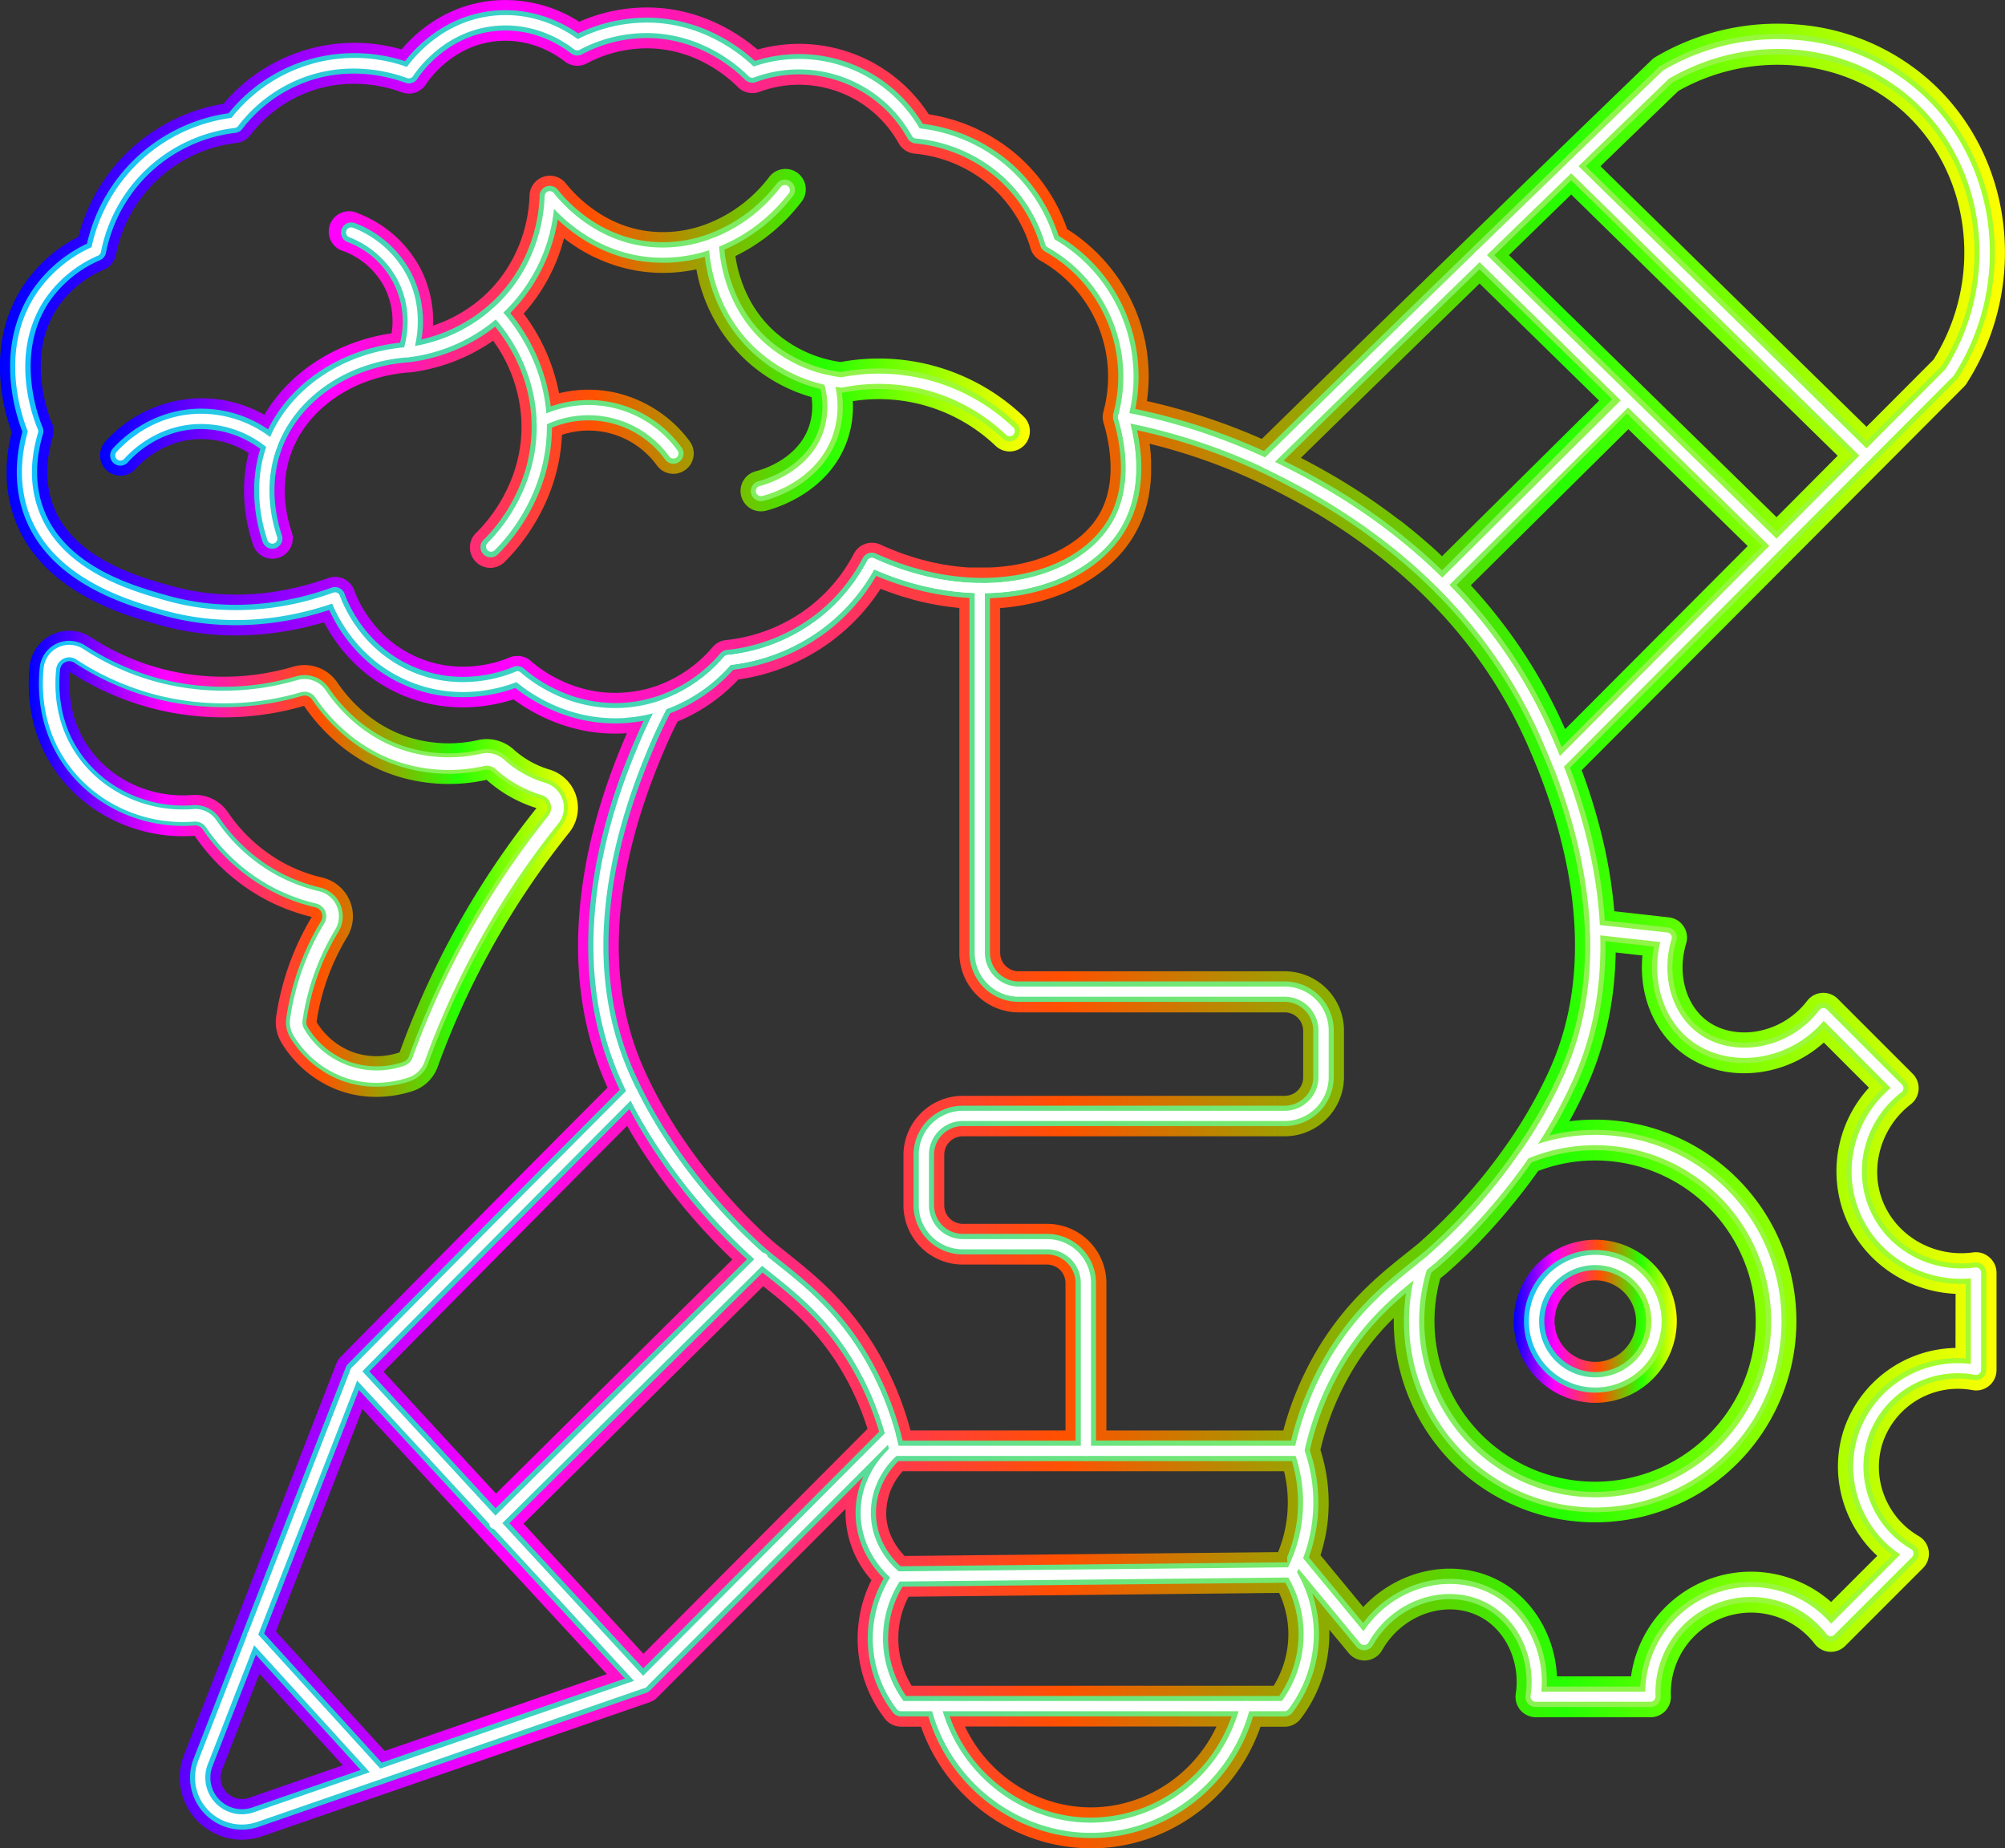 <svg xmlns="http://www.w3.org/2000/svg" xmlns:xlink="http://www.w3.org/1999/xlink" width="983.96" height="906.88" viewBox="0 0 983.96 906.88"><rect x="0" y="0" width="983.96" height="906.88" fill="#333333" stroke="none"/><defs><linearGradient id="a" x1="522.11" y1="970.4" x2="791.62" y2="970.4" gradientUnits="userSpaceOnUse"><stop offset="0" stop-color="blue"/><stop offset="0.25" stop-color="#f0f"/><stop offset="0.53" stop-color="#ff5100"/><stop offset="0.78" stop-color="#26ff00"/><stop offset="1" stop-color="#ff0"/></linearGradient><linearGradient id="b" x1="1250.84" y1="1194.88" x2="1330.93" y2="1194.88" xlink:href="#a"/><linearGradient id="c" x1="508" y1="1000" x2="1491.96" y2="1000" xlink:href="#a"/><linearGradient id="d" x1="557.06" y1="727.31" x2="1013.47" y2="727.31" xlink:href="#a"/><linearGradient id="e" x1="512.98" y1="1000" x2="1486.97" y2="1000" gradientUnits="userSpaceOnUse"><stop offset="0" stop-color="#13c0ff"/><stop offset="0.18" stop-color="#31cdd3"/><stop offset="0.58" stop-color="#70e678"/><stop offset="0.87" stop-color="#97f73f"/><stop offset="1" stop-color="#a6fd29"/></linearGradient><linearGradient id="f" x1="527.11" y1="970.4" x2="786.62" y2="970.4" xlink:href="#e"/><linearGradient id="g" x1="1255.84" y1="1194.88" x2="1325.93" y2="1194.88" xlink:href="#e"/><linearGradient id="h" x1="562.06" y1="727.31" x2="1008.47" y2="727.31" xlink:href="#e"/></defs><path d="M692.54,1084.8a53.15,53.15,0,0,1-19.27-3.57,55.48,55.48,0,0,1-27.13-23,19.47,19.47,0,0,1-2.61-12.82A132,132,0,0,1,661,996.5,96.16,96.16,0,0,1,638.39,988a98.31,98.31,0,0,1-34.86-31.32c-1.91.14-3.83.21-5.74.21-24.75,0-48.21-11.76-62.28-31.58-13.13-18.49-14.31-38.28-13-51.62h0a19.54,19.54,0,0,1,30.09-14.46,119,119,0,0,0,37.14,16.11,121,121,0,0,0,62.15-1.63,19.48,19.48,0,0,1,21.67,7.77c5.17,7.65,16.72,21.34,36,27.14a65.94,65.94,0,0,0,33.15,1.07,19.62,19.62,0,0,1,17.32,4.6,45.83,45.83,0,0,0,17.54,9.87,19.54,19.54,0,0,1,9.73,31A401.73,401.73,0,0,0,722.83,1070a19.45,19.45,0,0,1-12.2,11.91A58,58,0,0,1,692.54,1084.8Zm-29.18-36.71a35.33,35.33,0,0,0,17.12,14.49,34.93,34.93,0,0,0,23.62.38,421.38,421.38,0,0,1,67.19-119.87,65.71,65.71,0,0,1-24.49-13.87,85.76,85.76,0,0,1-43-1.5c-25-7.5-39.83-24.87-46.59-34.78a141.08,141.08,0,0,1-72.18,1.79,138.82,138.82,0,0,1-42.69-18.37c-.87,9.92.14,24.2,9.46,37.32,11.15,15.71,30.46,24.52,50.4,23a19.58,19.58,0,0,1,17.69,8.48,78.3,78.3,0,0,0,27.85,25.14,77,77,0,0,0,18.39,6.89,19.54,19.54,0,0,1,12.22,29.19,111.83,111.83,0,0,0-15,41.72ZM532.48,874.63h0Z" transform="translate(-508 -546.56)" fill="url(#a)"/><path d="M1290.89,1234.92a40,40,0,1,1,40-40A40.09,40.09,0,0,1,1290.89,1234.92Zm0-60.09a20,20,0,1,0,20,20.05A20.07,20.07,0,0,0,1290.89,1174.83Z" transform="translate(-508 -546.56)" fill="url(#b)"/><path d="M1484.24,1163.48a10,10,0,0,0-7.94-2.37c-19.62,2.7-38.49-8.46-44.87-26.56-5.73-16.25.12-35.2,14.24-46.08a10,10,0,0,0,1-15l-36.78-36.78a10,10,0,0,0-15,.94,39.5,39.5,0,0,1-26.37,15.26c-8.68,1.08-17.13-1-23.21-5.75-10.24-8-14.19-23.1-9.82-37.61a10,10,0,0,0-8.47-12.82l-26.8-3c-2.09-25.46-8.61-49.32-16-69.22L1387,821.42l43.8-43.94.37-.36.06-.06,40.57-40.7a9.72,9.72,0,0,0,1.34-1.67c31-48.4,22.92-112.5-18.72-149.1a110.36,110.36,0,0,0-64.28-27,117.88,117.88,0,0,0-69.64,15.9,9.9,9.9,0,0,0-1.9,1.44q-23.1,22.29-46.29,44.75l-.37.36q-22.26,21.54-44.51,43.18l-.6.59q-50,48.58-99.59,97.14a303.79,303.79,0,0,0-56.38-18.59h0a85.45,85.45,0,0,0-6.6-47A86.36,86.36,0,0,0,1031.71,659a85.37,85.37,0,0,0-22.42-34.46,86.35,86.35,0,0,0-45.51-21.88,75.8,75.8,0,0,0-84-31.79C870.48,563,853,551.39,829,550.31a82.13,82.13,0,0,0-36.74,6.94,67.25,67.25,0,0,0-43.08-10.32c-22.34,2.39-36.81,15.25-44.15,23.88a84.05,84.05,0,0,0-87.35,26.66,88.32,88.32,0,0,0-71.17,65.24A72,72,0,0,0,520,685.88c-19.62,28.78-10.29,61.77-6.24,72.81-3.69,14.55-3.33,28.82,1.08,41.5,12.75,36.65,53.81,48.14,71.37,53.06,31.47,8.8,60.12,4.81,80.79-1.32,5.67,10.72,17.18,26.7,38.27,35.68,22.83,9.74,43.88,5.63,54.76,2.14,8.87,6.57,26.44,16.79,49.82,16.79,1.89,0,3.84-.06,5.82-.21-4.56,10.59-14.85,34.72-20.37,65.45-7.08,39.46-3.73,75.29,9.95,106.47l.91,2c-43.07,43.21-87.09,87.62-130.94,132.08l-.15.16c-.14.15-.28.3-.41.46a1.25,1.25,0,0,0-.15.19,6.41,6.41,0,0,0-.39.52c-.15.21-.28.43-.41.65h0c-.12.22-.24.44-.36.68s-.21.47-.31.72l-.15.4-50.25,129.08-.24.62-24.1,61.91a30.55,30.55,0,0,0,28.29,41.6,30.94,30.94,0,0,0,10.1-1.72l60.06-20.77c.22-.06.44-.14.65-.22l129-44.61.36-.12c.26-.09.51-.19.76-.3a7.92,7.92,0,0,0,.72-.35c.23-.12.46-.26.68-.4h0c.21-.14.42-.28.62-.44a5.15,5.15,0,0,0,.52-.43l.49-.46a2.28,2.28,0,0,0,.22-.22L922.93,1287c0,.68,0,1.37,0,2.06a50.17,50.17,0,0,0,12.73,32.85,64.4,64.4,0,0,0,6.56,68,10,10,0,0,0,7.94,3.93h9.82c12.38,35.29,46.08,59.68,83.39,59.68.84,0,1.68,0,2.53,0,36.52-1.07,68.68-25.2,80.69-59.64h11.79a10,10,0,0,0,8-4,69,69,0,0,0,14-41.14c0-.84,0-1.67,0-2.48l9.51,11.49a10,10,0,0,0,16.4-1.44c9.93-17.5,31.35-24.93,47.74-16.57,12.86,6.56,20.19,22.18,17.83,38a10,10,0,0,0,9.89,11.48H1318a10,10,0,0,0,10-10.4,39.4,39.4,0,0,1,70.56-25.62,10,10,0,0,0,15,1l38.12-38.12a10,10,0,0,0-2-15.72c-16.68-9.68-24-30.3-16.93-48a39,39,0,0,1,43.26-23.66,10,10,0,0,0,11.79-9.84V1171A10,10,0,0,0,1484.24,1163.48Zm-208.15-259.1c-.12-.28-.25-.56-.38-.84-1.15-2.61-2.34-5.2-3.59-7.76-.44-.92-.89-1.84-1.35-2.75s-.93-1.85-1.41-2.77-1-1.92-1.49-2.87c-.59-1.11-1.18-2.22-1.79-3.32s-1.22-2.2-1.84-3.29-1.25-2.18-1.89-3.26-1.28-2.16-1.93-3.23q-3.68-6-7.7-11.86c-.53-.78-1.07-1.55-1.62-2.32q-1.62-2.33-3.32-4.6c-.75-1-1.5-2-2.27-3q-2.29-3-4.69-6c-.8-1-1.6-2-2.42-2.94s-1.63-2-2.46-2.91-1.66-1.93-2.51-2.88-1.7-1.91-2.56-2.85l-1.07-1.17h0c-.39-.44-.79-.87-1.19-1.3.41.43.81.86,1.2,1.3l77.32-76.59,58.56,57.34Zm55.54-313.17c35.42-20.14,80.33-16.34,109.61,9.4,34,29.92,40.68,82.37,15.65,122.41L1424,756,1293.44,628.12Q1312.55,609.63,1331.63,591.21ZM1279.07,642,1409.85,770.2l-30,30.15-61.2-59.92-9-8.82-61.14-59.86Q1263.77,656.89,1279.07,642Zm-45,43.65,58.71,57.49-77.11,76.38h0l-1-1c-2-1.85-4-3.69-6.1-5.5s-3.88-3.35-5.87-5q-2.64-2.19-5.25-4.24l-1.73-1.36L1194,801.2l-1.72-1.31-1.71-1.28-1.7-1.26-2.46-1.78-2.11-1.5-.65-.46-2.25-1.56c-1-.66-1.92-1.31-2.87-1.94l-1.32-.88q-5-3.3-9.74-6.19l-2.8-1.69c-1-.62-2.06-1.22-3.07-1.8l-1.92-1.11q-4.4-2.51-8.51-4.7l-1.61-.86-3.16-1.65Q1190,728.56,1234.11,685.69ZM814.78,886.34c-24.46,2-41.59-11.3-46.25-15.42a10,10,0,0,0-6.62-2.5,10.13,10.13,0,0,0-3.92.79c-5.26,2.24-24.06,8.87-44.85,0-21.16-9-29.32-27.55-31.31-33a10,10,0,0,0-12.78-6c-18.13,6.52-46.28,12.47-77.45,3.75-15.75-4.41-48.53-13.59-57.84-40.36-3.42-9.82-3.37-20.81.14-32.66a10,10,0,0,0-.42-6.83c-.57-1.31-13.77-32.28,3.07-57a53,53,0,0,1,22.6-18.34,10,10,0,0,0,5.78-7.21,68.46,68.46,0,0,1,59.21-54.87,10,10,0,0,0,6.74-3.83A64.57,64.57,0,0,1,660,591.46c20.15-7.35,38.33-2.17,45.21.4A10,10,0,0,0,717,588c2.08-3.15,13.48-19,34.25-21.18,16.88-1.81,29.31,6.29,33.87,9.86a10,10,0,0,0,10.85,1,62.75,62.75,0,0,1,32.08-7.35c21.83,1,36.71,13.58,42.1,19a10,10,0,0,0,10.52,2.31A56,56,0,0,1,949,616.84a10,10,0,0,0,7.8,5.11,66.72,66.72,0,0,1,38.87,17.25,65.68,65.68,0,0,1,18.1,29.32,10,10,0,0,0,4.66,5.86,65.33,65.33,0,0,1,31.09,74.09,8.82,8.82,0,0,0-.2.89c0,.3-.1.6-.13.9a10.19,10.19,0,0,0,.38,3.79c3,10.13,6.84,29.41-2.07,44.8-.28.49-.57,1-.88,1.44s-.5.76-.76,1.14a1.37,1.37,0,0,1-.15.21c-.07.1-.14.21-.23.32-.26.38-.54.76-.83,1.13-.71.91-1.46,1.8-2.26,2.67q-.6.66-1.23,1.29c-.42.43-.85.84-1.29,1.25-.88.82-1.81,1.62-2.78,2.39-.39.32-.79.62-1.19.92l-.07,0c-.21.17-.43.33-.65.48s-.37.28-.56.4a.24.24,0,0,1-.09.06l-.87.6c-.4.28-.8.54-1.21.8s-1.09.69-1.66,1-1.13.66-1.72,1c-.43.24-.87.47-1.32.7l-1.36.68c-.41.21-.82.4-1.24.59a.72.72,0,0,1-.2.09l-1.36.61q-2.69,1.16-5.56,2.12l-1,.32q-2.55.82-5.25,1.48c-.54.14-1.08.27-1.63.38a1.14,1.14,0,0,1-.25.06c-.62.14-1.24.27-1.87.39l-.56.11c-.48.1-1,.19-1.46.26-1,.19-2,.34-3.06.47-.45.08-.89.14-1.35.18a4.1,4.1,0,0,1-.49.06c-.65.09-1.3.15-2,.21s-1.54.14-2.31.19c-1.13.09-2.28.15-3.44.18-.58,0-1.16,0-1.74,0h-.88c-.29,0-.58,0-.88,0h-2l-.55,0-.75,0-1,0-1,0-.47,0-.76,0-.7-.05h-.07l-1.8-.14c-.85-.08-1.7-.16-2.55-.26l-1.26-.14-1.92-.25c-1-.14-2-.3-3.07-.47-.79-.13-1.58-.27-2.38-.43l-2.28-.45h0l-2.32-.51c-.79-.18-1.57-.37-2.36-.57-1.41-.35-2.83-.73-4.25-1.15-.89-.25-1.79-.52-2.68-.81l-2.59-.84-.07,0c-.8-.27-1.61-.56-2.42-.85-1-.36-2-.74-3-1.14l-2.34-.93-1.58-.66c-1.21-.51-2.42-1-3.63-1.6a10,10,0,0,0-13,4.44,79.48,79.48,0,0,1-21.22,25.62,81,81,0,0,1-41.58,16.8,10,10,0,0,0-6.63,3.56,64.67,64.67,0,0,1-27.57,19A61,61,0,0,1,814.78,886.34Zm1,212.71c.71,1.25,1.42,2.48,2.14,3.7.31.53.62,1.06.94,1.58,1,1.64,2,3.26,3,4.85.44.7.88,1.4,1.33,2.09s.89,1.38,1.34,2.06.89,1.35,1.34,2c.9,1.34,1.8,2.67,2.71,4,.45.65.9,1.3,1.36,1.94l1.36,1.91c5.82,8.07,11.67,15.3,17.13,21.57l1.27,1.45c6,6.79,11.47,12.38,15.83,16.61q.72.71,1.41,1.35l.47.45-116,114.88-55.19-59.85C736.23,1179.06,776.37,1138.57,815.74,1099.05ZM630.17,1428.76A10.49,10.49,0,0,1,617,1415l18.35-47.15,40.89,44.95Zm66.61-23-53.37-58.65L685.88,1238l55.55,60.25h0c1.52,1.64,3,3.29,4.54,4.93h0q29.93,32.44,59.84,64.88Zm127-47.69q-29.43-31.92-58.87-63.85l117.63-116.52,1.13.9c.59.47,1.18.94,1.77,1.43A196.6,196.6,0,0,1,901,1193.64l1.21,1.21,1.46,1.5c.73.76,1.45,1.53,2.16,2.32s1.6,1.79,2.4,2.72l.89,1c.59.71,1.19,1.43,1.77,2.16q1.32,1.64,2.63,3.39l.87,1.18c.29.39.58.8.87,1.2,1.57,2.21,3.12,4.53,4.64,7,.55.9,1.1,1.81,1.63,2.73s1,1.75,1.51,2.64c.67,1.21,1.32,2.44,1.95,3.67q.6,1.15,1.17,2.34t1,2.13a135.22,135.22,0,0,1,5.92,14.86c.16.46.32.92.46,1.39.07.2.13.41.2.62Zm47.28-190,1.14,1C871.88,1168.8,871.5,1168.45,871.1,1168.08ZM937,1206.86c-13.84-22.41-29.69-35.08-42.44-45.26-1.24-1-2.44-1.94-3.6-2.88l-2.49-2-.75-.64-.56-.5c-.32-.27-.7-.61-1.14-1h0c-3-2.67-8.48-7.79-15.2-14.94-.36-.38-.73-.77-1.09-1.17-4.44-4.77-9.35-10.38-14.39-16.71-.79-1-1.58-2-2.38-3-4.84-6.26-9.75-13.16-14.43-20.61-.29-.45-.57-.9-.85-1.36-.54-.86-1.07-1.73-1.6-2.61s-.91-1.51-1.35-2.28-1-1.78-1.55-2.69c-.61-1.07-1.22-2.15-1.81-3.25-.41-.74-.81-1.49-1.21-2.25-.51-1-1-1.91-1.5-2.87s-.93-1.85-1.39-2.78c0,0-.05-.11-.08-.16-1.28-2.59-2.45-5.13-3.53-7.59-19-43.25-15.41-95.87,10.63-156.37,1.95-4.53,4-9,6.25-13.35,1.22-.5,2.41-1,3.56-1.56l.51-.24c1.43-.68,2.82-1.38,4.15-2.12l.68-.37c1.7-.94,3.31-1.92,4.84-2.91l1.13-.74c.44-.29.87-.58,1.28-.88l1.24-.88c1.29-.92,2.5-1.85,3.63-2.76.57-.46,1.12-.91,1.65-1.36,1.67-1.41,3.15-2.78,4.46-4.05l.54-.53.52-.52c.37-.37.72-.74,1.06-1.09l.56-.59a100.55,100.55,0,0,0,47.92-20.49,99.06,99.06,0,0,0,21.86-24c.81.32,1.63.63,2.44.93s1.37.51,2.06.75l2,.7c1.07.37,2.15.72,3.22,1.06s2,.62,3,.91,2.26.65,3.39,1l3.18.81c1,.26,2.11.5,3.16.72l2.35.49,1.18.23,2,.37,2.26.37,2.7.39,1.91.25,3,.33.83.08v169.35a29.12,29.12,0,0,0,29.09,29.09h130.56a9.09,9.09,0,0,1,9.08,9.08v22.8a9.09,9.09,0,0,1-9.08,9.09h-158a29.12,29.12,0,0,0-29.09,29.08V1138a29.12,29.12,0,0,0,29.09,29.09h41.36a9.09,9.09,0,0,1,9.08,9.08v72.32H954.85l-.15-.53A156.71,156.71,0,0,0,937,1206.86Zm5.94,82.09A30.5,30.5,0,0,1,951,1268.5h187.16a65.48,65.48,0,0,1,1.48,22.08,64.35,64.35,0,0,1-4.22,17.09v0l0,.07a4.7,4.7,0,0,0-.17.45h0l-183.29,1.88C948.55,1306.63,942.93,1299.32,942.89,1289Zm102.38,144.46c-27.22.83-52.26-15.3-63.75-39.65H1105C1094.13,1416.9,1071.11,1432.65,1045.27,1433.41Zm87.8-59.65H955.4a44.35,44.35,0,0,1-1.52-43.69l181.85-1.86a47.93,47.93,0,0,1,4.54,20.4A48.48,48.48,0,0,1,1133.07,1373.76Zm4.72-125.26h-86.87v-72.32a29.12,29.12,0,0,0-29.08-29.08H980.48a9.1,9.1,0,0,1-9.09-9.09v-24.79a9.09,9.09,0,0,1,9.09-9.08h158a29.11,29.11,0,0,0,29.08-29.09v-22.8a29.11,29.11,0,0,0-29.08-29.08H1007.92a9.1,9.1,0,0,1-9.09-9.09V844.89l.6,0c.67-.05,1.34-.11,2-.18s1.3-.13,1.94-.21c.48-.05,1-.11,1.43-.18,1-.12,1.9-.26,2.83-.41l1.4-.23c.83-.14,1.65-.29,2.47-.45s1.63-.33,2.43-.51c1.61-.35,3.2-.75,4.76-1.17.84-.22,1.66-.46,2.48-.71l.62-.19.61-.19,1.22-.39,1.18-.4c.53-.17,1-.36,1.56-.55l1-.38,1-.39q2.64-1,5.14-2.2c.59-.27,1.18-.55,1.76-.84s1.41-.7,2.1-1.07c.41-.21.81-.43,1.21-.65l1.24-.7.49-.28,1-.61.18-.11c.46-.27.91-.55,1.35-.83,1-.63,2-1.27,2.92-1.94q1.05-.74,2.07-1.5c1.35-1,2.66-2.06,3.91-3.15.63-.55,1.24-1.1,1.84-1.66s1.19-1.13,1.76-1.71.92-.94,1.37-1.42.75-.81,1.12-1.22c.07-.08.15-.16.22-.25.42-.48.84-1,1.24-1.46.2-.25.41-.5.61-.76s.41-.5.6-.76.36-.46.53-.7a53.42,53.42,0,0,0,3.72-5.61c.38-.66.75-1.33,1.1-2,.18-.33.35-.66.52-1,.51-1,1-2,1.42-3,.15-.34.29-.68.43-1,.43-1,.82-2,1.17-3.07.12-.34.23-.69.35-1s.31-.94.45-1.4.25-.86.37-1.29.25-.89.36-1.34.24-1,.34-1.42.19-.79.27-1.19.19-.92.28-1.38a2.56,2.56,0,0,0,0-.27c.06-.32.12-.64.17-1a67.85,67.85,0,0,0,.89-8q0-.63.06-1.26c0-.67,0-1.34,0-2,0-.5,0-1,0-1.52,0-.18,0-.36,0-.54s0-.45,0-.67v-.21c0-.38,0-.75,0-1.12s0-.9-.06-1.35,0-.73-.07-1.09,0-.43,0-.65,0-.43-.05-.64c0-.56-.09-1.11-.15-1.66s-.11-1.09-.18-1.64-.15-1.26-.24-1.89A283.24,283.24,0,0,1,1125.1,783q2.1,1,4.19,2c62,30.48,105.43,73.83,129.1,128.84l.2.46c1.21,2.82,2.87,6.67,4.72,11.39,8.33,21.23,16.11,48.09,17.43,76.51a0,0,0,0,0,0,0c0,.6.06,1.21.07,1.81a.28.28,0,0,0,0,.09c.78,21.76-2.27,44.39-11.79,66.08a223.49,223.49,0,0,1-20.9,37,271.8,271.8,0,0,1-43.92,49.45c-1.2,1-2.43,2-3.69,3l-.68.54,0,0-1.65,1.32c-12.75,10.18-28.62,22.86-42.46,45.27A156.74,156.74,0,0,0,1137.79,1248.5ZM1290.88,1116a78.82,78.82,0,1,1-76.07,57.89l2.15-1.76.16-.13.28-.24.4-.34.36-.3.46-.4.68-.6c1.67-1.48,4.16-3.73,7.24-6.7l1-.92,2.06-2,.72-.72.18-.19,1-1,2-2,1-1.06a.28.28,0,0,1,.09-.1l2.61-2.76c4-4.33,8.47-9.32,13-14.92.62-.75,1.23-1.51,1.85-2.28s1.24-1.55,1.86-2.34,1.25-1.59,1.87-2.4,1.26-1.63,1.88-2.46,1.26-1.68,1.89-2.53l1.88-2.58c.35-.49.71-1,1.06-1.48l.38-.53A78.44,78.44,0,0,1,1290.88,1116Zm176.79,92a59,59,0,0,0-53.64,36.89c-9.07,22.83-2.47,48.87,15.24,65.13l-22.64,22.64a59.42,59.42,0,0,0-98.19,36.49h-36.36c-.92-20-11.95-38.53-29.12-47.29-21.78-11.11-48.91-5-65.94,13.26l-21-25.42a83.57,83.57,0,0,0,3.59-17A85.66,85.66,0,0,0,1156,1258a137.73,137.73,0,0,1,16.69-40.63,126.45,126.45,0,0,1,19.3-24.11c0,.54,0,1.08,0,1.62a98.8,98.8,0,1,0,86.17-98.1q5.13-9.26,9.19-18.5c9.33-21.26,13.21-43.12,13.56-64.33l13.13,1.46c-1.82,18.61,5.15,36.74,19,47.52,10.38,8.1,23.87,11.59,38,9.83a58.88,58.88,0,0,0,32-14.61l22.16,22.15a60.65,60.65,0,0,0-12.59,60.92c8.27,23.45,30.43,39.13,55.1,40.24Z" transform="translate(-508 -546.56)" fill="url(#c)"/><path d="M1010.71,765a10,10,0,0,1-14.13.33,83,83,0,0,0-70.06-21.92,50.14,50.14,0,0,1-2.47,18.5c-9,27.09-37.13,34.53-40.3,35.29a10,10,0,1,1-4.66-19.45c.83-.2,20.29-5,26-22.14a30.66,30.66,0,0,0,1.16-14.19,80,80,0,0,1-31.77-17.69,80.87,80.87,0,0,1-24.73-45,79.58,79.58,0,0,1-16.5,1.74,76.89,76.89,0,0,1-12.27-1,79.48,79.48,0,0,1-36.18-16A89,89,0,0,1,765,700.44a94.66,94.66,0,0,1,17.36,39.08,60.94,60.94,0,0,1,28.58-.07,62.79,62.79,0,0,1,35.6,23.73,10,10,0,0,1-16.18,11.76,41.42,41.42,0,0,0-46.57-15c-1.48,33.45-21.37,55.7-27.79,62a10,10,0,1,1-14-14.24c5.38-5.3,22.8-24.81,21.89-53.95a1.62,1.62,0,0,1,0-.22A72.63,72.63,0,0,0,750,713.74a90.71,90.71,0,0,1-40.13,15.49c-.2,0-.4.06-.6.07l-.34,0h-.07c-27,2-49.63,17.34-57.81,39.13,0,0,0,.07,0,.11-6,16-2.5,31.33.1,39a10,10,0,0,1-6.28,12.67,9.88,9.88,0,0,1-3.19.53,10,10,0,0,1-9.48-6.81c-3.06-9.06-7-26.14-2.18-45.09a43.46,43.46,0,0,0-25.55-6.77c-16.63.94-27.06,11.35-29.85,14.52a10,10,0,0,1-15-13.23,63.73,63.73,0,0,1,43.71-21.26,62.61,62.61,0,0,1,34.4,8c12.45-21.14,35.49-36,62.45-40a37.25,37.25,0,0,0-3.72-23,37.71,37.71,0,0,0-19.57-17.2A10,10,0,1,1,684,651.36a58,58,0,0,1,30.13,26.54,56.13,56.13,0,0,1,6.4,28.42,69.76,69.76,0,0,0,24.16-13.82l.37-.33c1.25-1.12,2.49-2.31,3.7-3.58,16.58-17.36,18.89-38,19.11-46.05a10,10,0,0,1,17.81-6c4.68,5.87,17.8,19.88,38.5,23.2a59.75,59.75,0,0,0,30.23-3.12l.88-.33a70,70,0,0,0,30-22.63A10,10,0,1,1,901,646a90.57,90.57,0,0,1-32.1,26.21c1.39,9.33,5.71,24.68,19,36.83a61.35,61.35,0,0,0,32.7,15.16,102.94,102.94,0,0,1,89.74,26.74A10,10,0,0,1,1010.71,765Z" transform="translate(-508 -546.56)" fill="url(#d)"/><path d="M1481,1167.25a5,5,0,0,0-4-1.19c-22,3-43.11-9.52-50.28-29.84-6.54-18.56-.15-39.34,15.91-51.71a5,5,0,0,0,.48-7.49l-36.79-36.79a4.94,4.94,0,0,0-3.84-1.45,5,5,0,0,0-3.64,1.92,44.43,44.43,0,0,1-29.7,17.16c-10,1.25-19.78-1.22-26.9-6.77-11.86-9.24-16.49-26.52-11.54-43a5,5,0,0,0-4.24-6.41l-30.91-3.44c-1.75-27.78-9-53.83-17.09-75q52.5-52.66,105-105.34l44.16-44.3q20.34-20.39,40.67-40.79a4.58,4.58,0,0,0,.67-.84c29.65-46.33,22-107.66-17.82-142.64a105.33,105.33,0,0,0-61.39-25.74,112.94,112.94,0,0,0-66.7,15.24,5.06,5.06,0,0,0-1,.72q-23.24,22.42-46.56,45-22.45,21.74-44.92,43.58l-.06.06,0,0q-51.33,49.88-102.21,99.71a298.79,298.79,0,0,0-63.15-20.68,80.26,80.26,0,0,0-37.63-84.94,80.42,80.42,0,0,0-21.67-34.11A81.64,81.64,0,0,0,960.8,607.3a70.91,70.91,0,0,0-82.32-30.84c-8-7.33-25.31-20.05-49.75-21.16a77.4,77.4,0,0,0-37,7.66c-7.41-5.15-22.45-13.17-42.11-11.06-23,2.46-37.26,17.43-42.88,24.66a80.39,80.39,0,0,0-52,.8,79.46,79.46,0,0,0-34.54,24.76,83.39,83.39,0,0,0-69.51,64,67.55,67.55,0,0,0-26.61,22.55C504.85,717,515.7,750,519,758.42c-3.86,14.12-3.67,28,.56,40.12,11.89,34.19,51.19,45.19,68,49.9,32.45,9.07,61.84,4,82-2.55,4.41,9.63,15.26,27.59,37.64,37.12,23.27,9.92,44.56,4.47,53.72,1.14,7.43,5.93,24.91,17.39,48.89,17.39q3,0,6.13-.24a75.18,75.18,0,0,0,7.93-1.08c-1.2,2.54-2.36,5.12-3.48,7.71-4.4,10.23-14.72,34.19-20.2,64.73-6.91,38.47-3.67,73.33,9.61,103.59q1.1,2.51,2.33,5.12c-43.85,44-88.7,89.22-133.38,134.52l-.07.08a4.86,4.86,0,0,0-1,1.61l-.07.18L603,1409.6a25.54,25.54,0,0,0,23.65,34.77,25.85,25.85,0,0,0,8.44-1.43l60.09-20.78.25-.08.25-.09h0l129.48-44.76.19-.08a1.48,1.48,0,0,0,.29-.12,2.86,2.86,0,0,0,.54-.3,1.14,1.14,0,0,0,.23-.15,3.15,3.15,0,0,0,.29-.22,4.18,4.18,0,0,0,.44-.4l104.56-104.88a43.44,43.44,0,0,0-3.82,17.93c.06,16,8.63,26.91,13.81,32.07a59.47,59.47,0,0,0,4.45,65.73,5,5,0,0,0,4,2h13.44c10.66,35.1,43.4,59.68,79.77,59.68.79,0,1.58,0,2.38,0,35.62-1.05,66.84-25.37,77.21-59.64h15.42a5,5,0,0,0,4-2,64,64,0,0,0,12.94-38.14,62.48,62.48,0,0,0-3.35-20.35l21.67,26.18a5,5,0,0,0,8.2-.72c11.24-19.79,35.62-28.12,54.36-18.56,14.75,7.53,23.18,25.29,20.5,43.19a5,5,0,0,0,4.95,5.74H1318a5,5,0,0,0,3.6-1.54,4.94,4.94,0,0,0,1.39-3.66,44.4,44.4,0,0,1,79.51-28.88,5,5,0,0,0,7.5.48l38.12-38.12a5,5,0,0,0-1-7.86c-18.8-10.91-27-34.18-19.07-54.13a44.07,44.07,0,0,1,48.81-26.74,5,5,0,0,0,5.89-4.92V1171A5,5,0,0,0,1481,1167.25ZM1274.41,913.16c-.29-.68-.56-1.33-.83-1.95l-.71-1.69c-.17-.4-.33-.78-.49-1.14l-.2-.46a249.87,249.87,0,0,0-49.39-74.31l83.61-84.14,66.39,65Q1323.59,863.81,1274.41,913.16Zm54.2-326c37.32-21.53,84.92-17.58,115.93,9.68,36,31.64,43,87.13,16.29,129.3L1424,763.08l-137.74-135Q1307.48,607.58,1328.61,587.18Zm-49.52,47.88L1417,770.17q-18.57,18.6-37.11,37.22L1309.9,738.9l0,0,0,0-68.55-67.12Q1260.19,653.37,1279.09,635.06Zm-45,43.64,65.13,63.77-83.51,84Q1208,819,1199.54,812c-4.53-3.75-9-7.23-13.39-10.45L1184,800q-3.92-2.82-7.71-5.38l-2-1.32-2-1.32-2-1.29-2-1.25c-7.25-4.55-14.12-8.43-20.48-11.8-.6-.32-1.19-.64-1.78-.94-2.79-1.47-5.49-2.83-8.06-4.11Q1185.71,725.74,1234.12,678.7ZM1060.49,806.36a54,54,0,0,0,3.19-6.48c.25-.62.5-1.25.73-1.88s.46-1.26.66-1.89.4-1.26.59-1.89q.42-1.43.75-2.85c.15-.63.29-1.27.42-1.91s.25-1.27.35-1.9.21-1.26.3-1.9.16-1.27.23-1.91.13-1.26.18-1.89.09-1.26.12-1.89.06-1.23.08-1.84,0-1.27,0-1.91,0-1.29,0-1.93,0-1.14-.06-1.72,0-1-.08-1.46c-.13-2-.33-3.88-.58-5.76-.06-.47-.13-.94-.2-1.4q-.4-2.67-.93-5.2c-.08-.36-.15-.72-.23-1.08h0a288.59,288.59,0,0,1,61.22,20.78q2.14,1,4.27,2.06c63.09,31,107.33,75.22,131.49,131.36l.2.46c1.22,2.85,2.89,6.74,4.77,11.53,8.54,21.75,16.49,49.29,17.78,78.5h0c0,.39,0,.77,0,1.15a0,0,0,0,0,0,0c.87,22.57-2.27,46.1-12.19,68.7a229,229,0,0,1-21.35,37.84,277.06,277.06,0,0,1-44.86,50.46c-1.21,1-2.46,2-3.73,3l-.69.55-.28.24-1.43,1.13c-12.45,9.94-27.94,22.31-41.32,44a152.38,152.38,0,0,0-18.28,44h-95.74v-77.32a24.1,24.1,0,0,0-24.08-24.08H980.48A14.1,14.1,0,0,1,966.39,1138v-24.79a14.1,14.1,0,0,1,14.09-14.08h158a24.11,24.11,0,0,0,24.08-24.09v-22.8a24.1,24.1,0,0,0-24.08-24.08H1007.92a14.1,14.1,0,0,1-14.09-14.09v-174l2-.08c.68,0,1.35-.07,2-.12a1.23,1.23,0,0,0,.27,0c.58,0,1.15-.08,1.72-.13,1.64-.13,3.27-.31,4.88-.53l1-.14,2.06-.31,2.05-.35C1032.7,834.17,1051.15,822.5,1060.49,806.36ZM1259.62,1117a83.82,83.82,0,1,1-49.18,54q1.71-1.37,3.33-2.71l.09-.08.34-.28.26-.22.39-.33.34-.3.56-.49.74-.65.84-.75.08-.08.47-.42c.48-.43,1-.9,1.55-1.42l.71-.66c.92-.85,1.93-1.81,3-2.86l1.93-1.88.68-.67,1.62-1.61,1.48-1.51.21-.21,2.28-2.37c.85-.89,1.72-1.81,2.61-2.77l1.8-2,2.79-3.09,1.9-2.17c1-1.1,1.94-2.23,2.92-3.4.49-.58,1-1.17,1.48-1.77s1-1.2,1.5-1.81c.67-.81,1.34-1.64,2-2.48l1-1.3c.66-.84,1.34-1.7,2-2.58l.7-.9.45-.59Q1256.09,1122,1259.62,1117ZM815.19,891.33c-26.45,2.14-44.93-12.21-50-16.66a5,5,0,0,0-3.31-1.25,5.15,5.15,0,0,0-2,.39c-5.72,2.44-26.16,9.64-48.77,0-23-9.8-31.88-29.94-34-35.88a5,5,0,0,0-6.39-3c-18.82,6.77-48,12.93-80.49,3.86-16.56-4.64-51-14.3-61.22-43.54-3.76-10.83-3.73-22.85.07-35.72a5,5,0,0,0-.21-3.41c-.61-1.41-14.84-34.84,3.53-61.8a58.13,58.13,0,0,1,24.72-20.1,5,5,0,0,0,2.89-3.61,73.45,73.45,0,0,1,63.51-58.85,5,5,0,0,0,3.38-1.92,69.63,69.63,0,0,1,31.32-23.09c21.72-7.92,41.27-2.34,48.67.42a5,5,0,0,0,5.93-1.93c2.29-3.48,14.88-20.94,37.89-23.4,18.7-2,32.44,6.95,37.48,10.89a5,5,0,0,0,5.43.48,67.74,67.74,0,0,1,34.64-7.93c23.58,1.07,39.61,14.63,45.41,20.41a5,5,0,0,0,5.26,1.16,60.94,60.94,0,0,1,74.42,27.56,5,5,0,0,0,3.9,2.55,71.75,71.75,0,0,1,41.8,18.57,70.63,70.63,0,0,1,19.49,31.56,5,5,0,0,0,2.33,2.92,70.34,70.34,0,0,1,33.46,79.73c0,.14-.07.28-.1.42a2.51,2.51,0,0,0,0,.27c0,.11,0,.22,0,.33a5,5,0,0,0,.19,1.84c3.28,10.9,7.32,31.72-2.53,48.74C1044,815,1028,824.87,1008,828.54c-21.87,4-46.76.36-70.07-10.34a5,5,0,0,0-6.52,2.22,84.38,84.38,0,0,1-22.54,27.23,85.9,85.9,0,0,1-44.15,17.84,5,5,0,0,0-3.31,1.78,69.82,69.82,0,0,1-29.76,20.54A65.8,65.8,0,0,1,815.19,891.33Zm14.45,20.55c2.24-5.22,4.68-10.36,7.25-15.32l1.15-.46q1.51-.6,3-1.26c.48-.21,1-.43,1.43-.66l.4-.19,1-.51c.91-.45,1.78-.91,2.64-1.39l1.29-.72c.43-.24.85-.49,1.26-.74l1.22-.74c.6-.37,1.19-.74,1.76-1.13s.93-.61,1.38-.92c.7-.49,1.39-1,2.06-1.47.47-.34.93-.69,1.38-1l1-.77.71-.57c.46-.37.91-.75,1.35-1.12,1.14-1,2.18-1.89,3.14-2.8l.64-.61c1.32-1.26,2.46-2.44,3.41-3.49l.71-.78a95.64,95.64,0,0,0,47.3-19.71A94,94,0,0,0,938,829.16l1.86.77,1.87.74c1.16.46,2.33.89,3.5,1.31l1.23.44c1,.35,2,.68,2.94,1l2.41.76.17.05,2.28.68c2,.58,4,1.11,6,1.59l1.56.36c1.72.4,3.45.75,5.16,1.07l2,.37c1,.18,2.08.34,3.12.49l1.21.17c2.19.31,4.36.55,6.53.73l1.54.12,1.18.08,1.19.07v174.12a24.12,24.12,0,0,0,24.09,24.09h130.56a14.09,14.09,0,0,1,14.08,14.08v22.8a14.1,14.1,0,0,1-14.08,14.09h-158a24.11,24.11,0,0,0-24.09,24.08V1138a24.12,24.12,0,0,0,24.09,24.09h41.36a14.1,14.1,0,0,1,14.08,14.08v77.32H951c-.31-1.27-.64-2.56-1-3.85l-.09-.36a152,152,0,0,0-17.19-39.81c-13.38-21.67-28.86-34-41.3-44-1.54-1.23-3-2.41-4.45-3.57l-.23-.19-1.48-1.21,0,0-.13-.11-.15-.13-.47-.4c-.18-.16-.41-.35-.66-.58l-.17-.15-.21-.17h0l-.19-.18-.24-.22-.53-.47c-2.94-2.63-8-7.34-14.14-13.81l0,0-.52-.56-.54-.57c-.74-.79-1.5-1.6-2.26-2.43-2.12-2.3-4.33-4.78-6.6-7.43-.52-.59-1-1.2-1.55-1.81q-1.44-1.7-2.9-3.48l-.59-.72-.41-.51c-3.64-4.5-7.37-9.38-11.06-14.6-.37-.52-.74-1-1.1-1.57-.73-1-1.46-2.11-2.18-3.19-.37-.54-.73-1.08-1.09-1.63s-.65-1-1-1.46c-.74-1.12-1.46-2.25-2.18-3.39-.59-.94-1.18-1.88-1.76-2.84-.78-1.28-1.56-2.57-2.32-3.88-.61-1-1.2-2.07-1.79-3.12a.41.41,0,0,1-.05-.09c-.64-1.13-1.28-2.28-1.9-3.44-.43-.79-.86-1.59-1.27-2.39s-.86-1.64-1.28-2.47-.84-1.66-1.25-2.5c-1.34-2.71-2.58-5.37-3.7-7.94C799.46,1027.66,803,973.71,829.64,911.88Zm46.14,253.69c-.35-.31-.73-.64-1.13-1Zm-58.87-74.78c.51,1,1,1.93,1.56,2.88.68,1.25,1.37,2.49,2.08,3.72.59,1,1.19,2.06,1.79,3.08.16.28.32.56.49.83.53.89,1.06,1.77,1.6,2.64q2.64,4.3,5.36,8.38l1.52,2.25,1.38,2c1.38,2,2.77,3.94,4.16,5.83.66.89,1.31,1.77,2,2.64.06.08.11.16.17.23l1.53,2c3.4,4.43,6.77,8.56,10,12.34l1.21,1.4c1,1.2,2.07,2.37,3.07,3.49l1.64,1.81c5,5.5,9.54,10.06,13.19,13.57l.75.71c1.58,1.51,3,2.81,4.17,3.89L751.21,1286.68l-61.93-67.17C732,1176.18,774.93,1132.92,816.91,1090.79ZM631.8,1433.49a15.5,15.5,0,0,1-19.5-20.27l21.28-54.66L685,1415.09Zm63.51-22-57.69-63.38,46.51-119.48,61.68,66.89c1.06,1.14,2.11,2.29,3.16,3.43l65.72,71.27Zm128.37-46.27Q790.85,1329.66,758,1294l124.23-123,2.92,2.33c12.45,10,26.57,21.22,39,41.41.34.55.67,1.1,1,1.65q1.44,2.4,2.78,4.88c.37.67.73,1.36,1.09,2q1.38,2.63,2.63,5.32c.19.4.38.81.56,1.21.5,1.08,1,2.18,1.45,3.28.23.53.46,1.07.67,1.61.14.31.27.62.39.94.3.73.59,1.46.87,2.2s.45,1.18.67,1.78c1.07,2.87,2.05,5.8,2.93,8.76.08.25.16.49.23.74h0ZM937.89,1289c0-13.23,7.59-22.13,11-25.47H1142a70.41,70.41,0,0,1,2.64,27.61,69.57,69.57,0,0,1-4.55,18.44,3.07,3.07,0,0,0-.2.5,5,5,0,0,0,0,3.12h-1.35l-188.59,1.93C946.28,1311.84,937.94,1302.85,937.89,1289Zm107.52,149.44c-31.81.91-60.83-19.62-71.33-49.65h138.33C1102.44,1417.42,1075.74,1437.51,1045.41,1438.41Zm90.38-59.65H952.68a49.47,49.47,0,0,1-1.77-53.66l187.88-1.92a53,53,0,0,1,6.48,25.44A53.75,53.75,0,0,1,1135.79,1378.76Zm336.88-165.67a54,54,0,0,0-54,33.62c-9,22.53-1.21,48.5,18,62.94l-30,30a54.4,54.4,0,0,0-93.7,34.48h-45.9c.86-20.08-9.48-39.2-26.4-47.84-21.44-10.93-48.63-3.41-63.7,16.61l-26.65-32.19a79.22,79.22,0,0,0,4.24-18.54,80.48,80.48,0,0,0-3.75-33.92,142.9,142.9,0,0,1,17.62-43.51c9.39-15.21,19.71-25.36,29.55-33.69a93.81,93.81,0,1,0,70.33-77.35,228.43,228.43,0,0,0,14.43-27.43c9.84-22.42,13.43-45.58,13.15-67.91l23.79,2.65c-3.51,18.59,2.72,37.32,16.38,48,9.33,7.27,21.51,10.4,34.28,8.81a54.07,54.07,0,0,0,32.7-16.67l29.14,29.14c-16.27,15.25-22.28,38.4-14.92,59.28,8.12,23,30.85,37.88,55.39,36.93Z" transform="translate(-508 -546.56)" fill="url(#e)"/><path d="M692.55,1079.8a48.25,48.25,0,0,1-17.48-3.23,50.45,50.45,0,0,1-24.65-20.89,14.45,14.45,0,0,1-1.94-9.52,127,127,0,0,1,17.06-47.57,4.57,4.57,0,0,0,.32-4.16,4.49,4.49,0,0,0-3.14-2.65,91.48,91.48,0,0,1-22-8.24,93.4,93.4,0,0,1-33.24-30,4.53,4.53,0,0,0-4.13-1.93c-25.16,1.92-49.59-9.29-63.77-29.26-12.24-17.24-13.33-35.74-12.09-48.23a14.54,14.54,0,0,1,22.38-10.77,124,124,0,0,0,38.7,16.78,126,126,0,0,0,64.73-1.69,14.5,14.5,0,0,1,16.13,5.77c5.54,8.2,17.94,22.88,38.7,29.13a70.93,70.93,0,0,0,35.67,1.16,14.6,14.6,0,0,1,12.9,3.44,50.93,50.93,0,0,0,19.45,10.94A14.54,14.54,0,0,1,783.42,952a406.48,406.48,0,0,0-65.29,116.31,14.43,14.43,0,0,1-9.08,8.86A52.69,52.69,0,0,1,692.55,1079.8ZM603.72,941.62a14.55,14.55,0,0,1,12,6.33,83.22,83.22,0,0,0,29.65,26.75A81.81,81.81,0,0,0,665,982.05a14.54,14.54,0,0,1,9.09,21.73,116.94,116.94,0,0,0-15.71,43.82,4.39,4.39,0,0,0,.6,2.91,40.38,40.38,0,0,0,19.7,16.73,40,40,0,0,0,27.2.4,4.54,4.54,0,0,0,2.84-2.77,416.57,416.57,0,0,1,66.9-119.18,4.43,4.43,0,0,0,.8-4.15,4.56,4.56,0,0,0-3.13-3.06A61,61,0,0,1,750,925.39a4.58,4.58,0,0,0-4-1.11,80.89,80.89,0,0,1-40.73-1.35c-23.73-7.14-37.82-23.8-44.11-33.1a4.52,4.52,0,0,0-5-1.77,136,136,0,0,1-69.88,1.81,133.91,133.91,0,0,1-41.82-18.13,4.4,4.4,0,0,0-4.38-.28,4.49,4.49,0,0,0-2.58,3.67h0c-1.07,10.79-.16,26.74,10.29,41.45,12.16,17.13,33.19,26.73,54.86,25.08C603,941.63,603.35,941.62,603.72,941.62Zm-71.24-67h0Z" transform="translate(-508 -546.56)" fill="url(#f)"/><path d="M1290.89,1229.92a35,35,0,1,1,35-35A35.08,35.08,0,0,1,1290.89,1229.92Zm0-60.09a25,25,0,1,0,25,25.05A25.08,25.08,0,0,0,1290.89,1169.83Z" transform="translate(-508 -546.56)" fill="url(#g)"/><path d="M1007.09,761.58a5,5,0,0,1-7.06.17A87.93,87.93,0,0,0,922,739.17a4.21,4.21,0,0,1-.87.09,45.73,45.73,0,0,1-1.78,21.11c-8.14,24.51-33.82,31.31-36.72,32a5.18,5.18,0,0,1-1.16.14,5,5,0,0,1-1.16-9.86c.93-.23,23-5.72,29.55-25.44a36.51,36.51,0,0,0,.77-19.76,75.44,75.44,0,0,1-32.75-17.38c-17.37-15.87-22.53-35.51-24-47.47a74.18,74.18,0,0,1-32.06,2c-18.28-2.93-31.73-12.41-40.09-20.27A84.78,84.78,0,0,1,759.56,699c-.38.4-.76.79-1.15,1.18a89.43,89.43,0,0,1,19.88,45.8,56.41,56.41,0,0,1,64.21,20.19,5,5,0,0,1-8.09,5.88,46.48,46.48,0,0,0-55.53-15.63c-.17,33.48-20.11,55.8-26.39,62a5,5,0,1,1-7-7.12c5.76-5.67,24.44-26.6,23.37-57.87a1.62,1.62,0,0,1,0-.22c-.82-22-11.15-38.12-17.88-46.35A85.28,85.28,0,0,1,709,724.29a2.5,2.5,0,0,1-.47.05c-29,2.12-53.39,18.77-62.24,42.44l0,.08c-6.49,17.44-2.75,34,.06,42.36a5,5,0,0,1-3.14,6.33,4.87,4.87,0,0,1-1.59.27,5,5,0,0,1-4.74-3.41c-3.06-9-7-26.58-1.13-45.61a49.3,49.3,0,0,0-31.63-9.65c-18.56,1.06-30.19,12.68-33.31,16.22a5,5,0,0,1-7.5-6.62c3.77-4.27,17.82-18.31,40.25-19.58a58.31,58.31,0,0,1,36,10.07c11.38-23.15,35.91-39.36,64.78-42.54a41.62,41.62,0,0,0-25.73-49.32,5,5,0,0,1,3.56-9.35,51.49,51.49,0,0,1,32.66,57.08,76,76,0,0,0,33.23-17c1.44-1.28,2.87-2.65,4.27-4.11,17.78-18.61,20.25-40.72,20.48-49.37a5,5,0,0,1,8.91-3c5,6.33,19.19,21.43,41.62,25a64.91,64.91,0,0,0,32.9-3.42,1,1,0,0,1,.21-.08l.33-.13a75,75,0,0,0,32.4-24.32,5,5,0,1,1,7.9,6.13,85.32,85.32,0,0,1-33.57,26.25c.88,9.22,4.7,28.6,21.06,43.54a66.48,66.48,0,0,0,36.21,16.53,97.91,97.91,0,0,1,86.15,25.3A5,5,0,0,1,1007.09,761.58Z" transform="translate(-508 -546.56)" fill="url(#h)"/><path d="M692.55,1077.9a46.43,46.43,0,0,1-16.79-3.11,48.57,48.57,0,0,1-23.71-20.1,12.51,12.51,0,0,1-1.68-8.25,125,125,0,0,1,16.8-46.86,6.45,6.45,0,0,0-4-9.65,89.89,89.89,0,0,1-21.52-8.08,91.41,91.41,0,0,1-32.56-29.36,6.46,6.46,0,0,0-5.86-2.76c-24.48,1.87-48.27-9-62.07-28.47-11.89-16.75-12.95-34.77-11.74-46.93h0A12.63,12.63,0,0,1,548.84,865a125.56,125.56,0,0,0,39.29,17,127.89,127.89,0,0,0,65.72-1.71,12.59,12.59,0,0,1,14,5c5.68,8.41,18.4,23.47,39.73,29.89a72.84,72.84,0,0,0,36.64,1.19,12.66,12.66,0,0,1,11.2,3,52.59,52.59,0,0,0,20.18,11.34,12.74,12.74,0,0,1,8.54,8.41,12.59,12.59,0,0,1-2.22,11.62,408.57,408.57,0,0,0-65.59,116.87,12.57,12.57,0,0,1-7.9,7.69A51.06,51.06,0,0,1,692.55,1077.9ZM603.72,943.52a12.63,12.63,0,0,1,10.47,5.5,85.3,85.3,0,0,0,30.33,27.37,83.66,83.66,0,0,0,20.05,7.51,12.64,12.64,0,0,1,7.89,18.89,118.92,118.92,0,0,0-16,44.53,6.35,6.35,0,0,0,.85,4.17,41.17,41.17,0,0,0,49.15,18,6.46,6.46,0,0,0,4-3.94,415.08,415.08,0,0,1,66.59-118.63,6.32,6.32,0,0,0,1.13-5.91,6.45,6.45,0,0,0-4.4-4.32A58.74,58.74,0,0,1,751.29,924a6.46,6.46,0,0,0-5.72-1.55,79,79,0,0,1-39.76-1.31c-23.17-7-36.93-23.26-43.07-32.35a6.42,6.42,0,0,0-7.16-2.53,134.28,134.28,0,0,1-68.9,1.79,132.18,132.18,0,0,1-41.22-17.88,6.27,6.27,0,0,0-6.25-.4,6.41,6.41,0,0,0-3.65,5.2c-1.11,11.11-.16,27.55,10.63,42.74,12.54,17.67,34.21,27.58,56.55,25.88C603.07,943.54,603.4,943.52,603.72,943.52Z" transform="translate(-508 -546.56)" fill="#fff"/><path d="M809.86,899c-24.5,0-42-12.36-48.42-17.73-7.94,3.1-29.51,9.51-53.2-.6-23.34-9.94-33.69-29.38-37.25-37.91-19.89,6.8-49.71,12.46-82.73,3.23-16.43-4.6-54.85-15.36-66.31-48.31-4.14-11.92-4.24-25.54-.29-39.44-2.74-6.68-14.73-39.87,4.56-68.17a65.38,65.38,0,0,1,26.72-22.22,80.92,80.92,0,0,1,68.67-63.44,76.68,76.68,0,0,1,86.09-25c4.47-6.14,18.5-22.57,42.23-25.11,20-2.15,35,6.62,41.61,11.47a75,75,0,0,1,37.08-8.06c24.79,1.12,42,14.62,49.23,21.49a68.45,68.45,0,0,1,81.43,30.35,79.2,79.2,0,0,1,44.9,20.41,78.1,78.1,0,0,1,21.28,34,77.85,77.85,0,0,1,36.29,87.13c3.58,12.23,7.63,34.87-3.43,54-9,15.51-26.79,26.74-48.92,30.81-22.7,4.18-48.33.65-72.43-9.94a91.5,91.5,0,0,1-23.41,27.55,93.38,93.38,0,0,1-47,19.31,77.79,77.79,0,0,1-32.38,22,73.29,73.29,0,0,1-18.38,3.91C813.78,899,811.8,899,809.86,899Zm-48-23.12a2.47,2.47,0,0,1,1.65.62c5.23,4.62,24.41,19.5,51.83,17.28a68.5,68.5,0,0,0,17.13-3.65,72.45,72.45,0,0,0,30.85-21.3A2.49,2.49,0,0,1,865,868a88.48,88.48,0,0,0,45.43-18.37,87.08,87.08,0,0,0,23.21-28,2.5,2.5,0,0,1,3.25-1.11c23.78,10.91,49.2,14.65,71.58,10.53,20.68-3.8,37.26-14.15,45.5-28.39h0c10.32-17.84,6.16-39.44,2.76-50.72a2.46,2.46,0,0,1,0-1.37,72.83,72.83,0,0,0-34.61-82.67,2.5,2.5,0,0,1-1.16-1.47,73.16,73.16,0,0,0-20.18-32.67,74.27,74.27,0,0,0-43.27-19.23,2.51,2.51,0,0,1-2-1.28,63.47,63.47,0,0,0-77.47-28.69,2.52,2.52,0,0,1-2.64-.57c-6-6-22.6-20-47.05-21.14A70.09,70.09,0,0,0,792.46,571a2.48,2.48,0,0,1-2.71-.24c-5.28-4.13-19.68-13.51-39.28-11.41-24.13,2.58-37.32,20.87-39.72,24.51a2.51,2.51,0,0,1-3,1c-7.66-2.86-27.91-8.63-50.41-.43a72.13,72.13,0,0,0-32.45,23.92,2.5,2.5,0,0,1-1.68,1,75.95,75.95,0,0,0-65.67,60.85,2.5,2.5,0,0,1-1.45,1.8,60.56,60.56,0,0,0-25.77,21c-18.83,27.62-5.36,60.54-3.76,64.21a2.49,2.49,0,0,1,.11,1.7c-4,13.39-4,25.92,0,37.25,10.61,30.48,45.93,40.37,62.91,45.13,33.07,9.25,62.85,3,82-3.92a2.49,2.49,0,0,1,3.19,1.49c2.26,6.18,11.49,27.14,35.42,37.34,23.52,10,44.78,2.53,50.73,0A2.59,2.59,0,0,1,761.91,875.92Z" transform="translate(-508 -546.56)" fill="#fff"/><path d="M692.55,1077.3a45.89,45.89,0,0,1-16.58-3.06,47.92,47.92,0,0,1-23.41-19.86,11.85,11.85,0,0,1-1.6-7.86,124.23,124.23,0,0,1,16.72-46.63,7,7,0,0,0,.48-6.43,7,7,0,0,0-4.87-4.11,88.94,88.94,0,0,1-21.39-8,90.79,90.79,0,0,1-32.34-29.17,7.07,7.07,0,0,0-6.39-3c-24.28,1.86-47.87-9-61.55-28.22-11.78-16.6-12.83-34.47-11.63-46.53a12,12,0,0,1,18.53-8.93A126.28,126.28,0,0,0,588,882.58a128.57,128.57,0,0,0,66-1.72,12,12,0,0,1,13.36,4.77c5.73,8.47,18.54,23.65,40,30.12A73.48,73.48,0,0,0,744.36,917,12.07,12.07,0,0,1,755,919.82a53.54,53.54,0,0,0,13,8.66,54.26,54.26,0,0,0,7.37,2.81,12.14,12.14,0,0,1,8.14,8,12,12,0,0,1-2.11,11.08,409.2,409.2,0,0,0-65.69,117,12,12,0,0,1-7.52,7.33A50.16,50.16,0,0,1,692.55,1077.3ZM603.72,944.12a12.07,12.07,0,0,1,10,5.23,85.65,85.65,0,0,0,30.55,27.56,83.77,83.77,0,0,0,20.18,7.57,12,12,0,0,1,7.52,18,119.51,119.51,0,0,0-16,44.76,6.9,6.9,0,0,0,.93,4.56A41.76,41.76,0,0,0,706.68,1070a7,7,0,0,0,4.4-4.29,414.34,414.34,0,0,1,66.49-118.47,6.9,6.9,0,0,0,1.24-6.46,7.09,7.09,0,0,0-4.8-4.71,58.35,58.35,0,0,1-22.32-12.55,7.09,7.09,0,0,0-6.25-1.69,78.47,78.47,0,0,1-39.46-1.3c-23-6.92-36.65-23.09-42.75-32.11a7,7,0,0,0-7.82-2.77,133.45,133.45,0,0,1-68.59,1.78,131.37,131.37,0,0,1-41-17.8A7,7,0,0,0,535,874.88h0c-1.12,11.21-.16,27.8,10.73,43.14,12.67,17.84,34.55,27.85,57.09,26.13Zm-71.24-69.49h0Z" transform="translate(-508 -546.56)" fill="#fff"/><path d="M1145.63,1261H947a2.5,2.5,0,0,1-2.44-2c-.55-2.52-1.19-5.13-1.91-7.77a144.33,144.33,0,0,0-16.33-37.84c-12.69-20.56-27.61-32.47-39.6-42.05-2.19-1.75-4.26-3.4-6.26-5.06-.4-.33-40.32-33.68-64.46-82.82-1.38-2.81-2.67-5.58-3.83-8.24-13.09-29.81-16.27-64.18-9.45-102.15,5.44-30.25,15.67-54,20-64.18,2.58-6,5.41-11.91,8.39-17.56a2.52,2.52,0,0,1,1.38-1.19,72.45,72.45,0,0,0,30.85-21.3A2.49,2.49,0,0,1,865,868a88.48,88.48,0,0,0,45.43-18.37,87.08,87.08,0,0,0,23.21-28,2.49,2.49,0,0,1,3.25-1.11c23.78,10.91,49.2,14.65,71.58,10.53,20.68-3.8,37.26-14.15,45.5-28.39,10.32-17.84,6.16-39.44,2.76-50.72a2.49,2.49,0,0,1,2.86-3.18,297,297,0,0,1,70.81,23c1.46.68,2.91,1.39,4.38,2.11,16.81,8.27,39.18,20.3,63.13,40.13,32,26.51,56.22,58.47,71.94,95l.2.46c1.24,2.89,2.94,6.85,4.86,11.75,15.76,40.14,29.52,99.47,5.53,154.14a235.26,235.26,0,0,1-22.06,39.08,284.24,284.24,0,0,1-46.23,52c-1.24,1-2.52,2.06-3.82,3.11l-2.42,1.93c-12,9.58-26.92,21.5-39.62,42.07a145.69,145.69,0,0,0-18.24,45.61A2.5,2.5,0,0,1,1145.63,1261ZM949,1256h194.65a150.43,150.43,0,0,1,18.42-45.21c13.16-21.31,28.46-33.53,40.76-43.35l2.4-1.92c1.29-1,2.55-2,3.77-3.06a279.06,279.06,0,0,0,45.31-51,230.76,230.76,0,0,0,21.59-38.25l2.29,1-2.29-1c23.3-53.1,9.81-111-5.6-150.3-1.89-4.83-3.58-8.74-4.81-11.61l-.19-.45c-24.4-56.71-69-101.33-132.69-132.62-1.43-.71-2.87-1.4-4.3-2.08a291.55,291.55,0,0,0-65.65-21.78c3.25,12.71,5.8,33.19-4.33,50.7-9,15.51-26.79,26.74-48.92,30.81-22.71,4.18-48.34.65-72.43-9.94a91.5,91.5,0,0,1-23.41,27.55,93.38,93.38,0,0,1-47,19.31,77.87,77.87,0,0,1-31.45,21.71c-2.76,5.28-5.37,10.77-7.77,16.34-26.89,62.49-30.46,117.12-10.6,162.36,1.13,2.59,2.38,5.29,3.73,8,23.66,48.15,62.78,80.86,63.17,81.18,2,1.63,4,3.27,6.19,5,12.29,9.82,27.59,22,40.73,43.33A149.52,149.52,0,0,1,947.47,1250Q948.3,1253,949,1256Z" transform="translate(-508 -546.56)" fill="#fff"/><path d="M1138.34,1386.26H950.12a2.49,2.49,0,0,1-2-1,57,57,0,0,1-3.29-64.66c-4.51-4.09-14.4-15-14.46-31.63-.06-18.69,12.47-30.27,15-32.4a2.5,2.5,0,0,1,3.23,3.82c-2.22,1.88-13.27,12.09-13.22,28.57.06,17.14,11.92,27.32,14.29,29.19a2.5,2.5,0,0,1,.53,3.36,52,52,0,0,0,1.17,59.73h185.7a55.44,55.44,0,0,0,2.45-61.81,2.49,2.49,0,0,1-.09-2.45,72.21,72.21,0,0,0,7.68-25.63,73,73,0,0,0-3.84-32,2.5,2.5,0,1,1,4.71-1.68,77.31,77.31,0,0,1-3.48,60.39,60.62,60.62,0,0,1,8.26,30.59,61.49,61.49,0,0,1-12.43,36.63A2.51,2.51,0,0,1,1138.34,1386.26Z" transform="translate(-508 -546.56)" fill="#fff"/><path d="M948.14,1322.63a2.5,2.5,0,0,1,0-5l193.52-2h0a2.5,2.5,0,0,1,0,5l-193.52,2Z" transform="translate(-508 -546.56)" fill="#fff"/><path d="M1043.33,1445.94c-36.53,0-69.27-25.56-78.4-61.57a2.5,2.5,0,1,1,4.85-1.23c8.75,34.51,40.6,58.83,75.71,57.77,33.59-1,62.87-24.75,71.21-57.76a2.5,2.5,0,1,1,4.85,1.22c-8.88,35.17-40.1,60.48-75.92,61.53C1044.87,1445.93,1044.09,1445.94,1043.33,1445.94Z" transform="translate(-508 -546.56)" fill="#fff"/><path d="M1318,1381.62H1261.6a2.5,2.5,0,0,1-2.47-2.87c2.83-19-6.15-37.78-21.85-45.79-19.91-10.15-45.78-1.38-57.66,19.56a2.51,2.51,0,0,1-1.95,1.25,2.48,2.48,0,0,1-2.15-.89l-32.82-39.64a2.5,2.5,0,0,1,3.86-3.19l30.58,37c13.9-21,41.16-29.33,62.41-18.49,16.79,8.56,26.74,28,24.87,48.11h51a51.9,51.9,0,0,1,91.19-33.36l33.94-33.94c-20-13.37-28.44-39.3-19.54-61.69a51.56,51.56,0,0,1,54.17-31.79v-42c-24.45,2.09-47.5-12.31-55.53-35.1-7.31-20.74-.8-43.83,16.19-58.35L1403,1047.49a51.77,51.77,0,0,1-32.91,17.82c-11.93,1.48-23.76-1.54-32.43-8.3-13.58-10.59-19.37-29.66-14.89-48.19l-32.29-3.59a2.5,2.5,0,0,1,.56-5l35.18,3.91a2.51,2.51,0,0,1,2.12,3.21c-5.25,17.45-.27,35.81,12.39,45.68,7.64,6,18.12,8.61,28.75,7.28a47,47,0,0,0,31.36-18.1,2.5,2.5,0,0,1,3.75-.24l36.78,36.79a2.49,2.49,0,0,1-.24,3.74c-16.91,13-23.63,34.94-16.73,54.52,7.56,21.44,29.83,34.68,53,31.49a2.5,2.5,0,0,1,2.84,2.48v47.73a2.5,2.5,0,0,1-3,2.46,46.55,46.55,0,0,0-51.57,28.27c-8.39,21.09.27,45.69,20.14,57.23a2.49,2.49,0,0,1,.51,3.92l-38.12,38.13a2.52,2.52,0,0,1-3.75-.24,46.89,46.89,0,0,0-84,30.5,2.53,2.53,0,0,1-.7,1.83A2.5,2.5,0,0,1,1318,1381.62Z" transform="translate(-508 -546.56)" fill="#fff"/><path d="M1290.89,1227.42a32.55,32.55,0,1,1,32.54-32.54A32.58,32.58,0,0,1,1290.89,1227.42Zm0-60.09a27.55,27.55,0,1,0,27.54,27.55A27.58,27.58,0,0,0,1290.89,1167.33Z" transform="translate(-508 -546.56)" fill="#fff"/><path d="M1290.88,1286.29a91.47,91.47,0,0,1-87.15-119,2.52,2.52,0,0,1,.81-1.19l.68-.55c1.29-1,2.55-2,3.77-3.06a279.06,279.06,0,0,0,45.31-51,2.5,2.5,0,0,1,1.08-.88,91.42,91.42,0,1,1,35.5,175.67Zm-82.61-116.8A86.39,86.39,0,1,0,1258,1115a283.89,283.89,0,0,1-45.82,51.36c-1.24,1-2.52,2.06-3.82,3.11Z" transform="translate(-508 -546.56)" fill="#fff"/><path d="M1272.62,924.53a2.21,2.21,0,0,1-.51,0,2.5,2.5,0,0,1-1.82-1.53c-1.89-4.83-3.58-8.74-4.81-11.61l-.19-.45c-24.4-56.71-69-101.33-132.69-132.62-1.43-.71-2.87-1.4-4.3-2.08a2.5,2.5,0,0,1-.68-4.05c64.82-63.49,130.83-127.68,196.22-190.77a2.35,2.35,0,0,1,.47-.36,110.5,110.5,0,0,1,65.23-14.91,102.93,102.93,0,0,1,60,25.13c38.89,34.17,46.35,94.11,17.37,139.42a2.72,2.72,0,0,1-.34.42q-96.07,96.36-192.13,192.73A2.54,2.54,0,0,1,1272.62,924.53Zm-139-151.31,1.15.56c16.81,8.27,39.18,20.3,63.13,40.13,32,26.51,56.22,58.47,71.94,95l.2.46c.92,2.16,2.11,4.91,3.45,8.21q94.62-94.94,189.26-189.85c27.49-43.22,20.38-100.25-16.6-132.75-32.39-28.47-80.22-32.4-119.1-9.81C1262.65,647.36,1197.58,710.62,1133.66,773.22Zm331.09-43.92h0Z" transform="translate(-508 -546.56)" fill="#fff"/><path d="M823.54,1375h0a2.49,2.49,0,0,1-1.79-.8q-70.58-76.56-141.16-153.1a2.5,2.5,0,0,1,.05-3.45c45.52-46.15,91.24-92.25,135.87-137a2.5,2.5,0,0,1,4,.66c23.66,48.15,62.78,80.86,63.17,81.18,2,1.63,4,3.27,6.19,5,12.29,9.82,27.59,22,40.73,43.33A149.52,149.52,0,0,1,947.47,1250a2.52,2.52,0,0,1-.64,2.42L825.31,1374.26A2.51,2.51,0,0,1,823.54,1375ZM685.83,1219.46q68.89,74.7,137.78,149.42l118.65-119a144.4,144.4,0,0,0-16-36.45c-12.69-20.56-27.61-32.47-39.6-42.05-2.19-1.75-4.26-3.4-6.26-5.06-.39-.32-38.64-32.27-62.9-79.7C774.25,1130.05,730,1174.72,685.83,1219.46Z" transform="translate(-508 -546.56)" fill="#fff"/><path d="M626.64,1441.87a23,23,0,0,1-21.33-31.37l74.74-192a2.5,2.5,0,0,1,4.66,1.81l-74.74,192a18,18,0,0,0,22.65,23.53l190.1-65.72a2.5,2.5,0,1,1,1.64,4.72l-190.11,65.72A23.19,23.19,0,0,1,626.64,1441.87Z" transform="translate(-508 -546.56)" fill="#fff"/><path d="M1424.05,772.62a2.49,2.49,0,0,1-1.75-.72l-144.94-142a2.5,2.5,0,0,1,3.5-3.57l144.94,142a2.5,2.5,0,0,1-1.75,4.29Z" transform="translate(-508 -546.56)" fill="#fff"/><path d="M1379.88,816.92a2.49,2.49,0,0,1-1.74-.71L1232.38,673.5a2.5,2.5,0,1,1,3.5-3.57l145.75,142.71a2.5,2.5,0,0,1-1.75,4.28Z" transform="translate(-508 -546.56)" fill="#fff"/><path d="M750.64,1296.79a2.5,2.5,0,0,1-1.76-4.28l131.68-130.43a2.5,2.5,0,1,1,3.52,3.55L752.4,1296.06A2.48,2.48,0,0,1,750.64,1296.79Z" transform="translate(-508 -546.56)" fill="#fff"/><path d="M1216.11,835.74a2.47,2.47,0,0,1-1.78-.74,2.5,2.5,0,0,1,0-3.53l90.72-90.1a2.5,2.5,0,0,1,3.52,3.55L1217.87,835A2.52,2.52,0,0,1,1216.11,835.74Z" transform="translate(-508 -546.56)" fill="#fff"/><path d="M693.82,1419.84A2.5,2.5,0,0,1,692,1419l-62-68.11a2.5,2.5,0,1,1,3.69-3.36l62,68.1a2.5,2.5,0,0,1-1.85,4.19Z" transform="translate(-508 -546.56)" fill="#fff"/><path d="M641.62,813.32a2.49,2.49,0,0,1-2.37-1.71c-3.13-9.28-7.29-27.78,0-47.4,9.86-26.42,36.82-45,68.71-47.34a77.17,77.17,0,0,0,46.15-23.1c18.39-19.24,20.94-42.1,21.18-51a2.51,2.51,0,0,1,4.46-1.49c5.22,6.55,19.88,22.2,43.17,25.93,25.15,4,51.28-7,68.21-28.88a2.5,2.5,0,1,1,4,3.06c-18.05,23.29-46,35.07-73,30.76-20.48-3.28-34.71-15.1-42.26-23.12a81.43,81.43,0,0,1-71.36,72.84h-.13C678.43,724,653.14,741.34,644,766c-6.77,18.17-2.89,35.4,0,44.06a2.5,2.5,0,0,1-1.57,3.16A2.54,2.54,0,0,1,641.62,813.32Z" transform="translate(-508 -546.56)" fill="#fff"/><path d="M1003.48,760.63a2.5,2.5,0,0,1-1.73-.69,90.39,90.39,0,0,0-80.29-23.22,2.56,2.56,0,0,1-.78,0,74.07,74.07,0,0,1-41.17-18.53c-20.44-18.68-23.39-42.79-23.71-52.29a2.5,2.5,0,0,1,5-.17c.23,6.92,2.51,30.89,22.09,48.77a69,69,0,0,0,38,17.21,95.42,95.42,0,0,1,84.34,24.58,2.5,2.5,0,0,1-1.72,4.31Z" transform="translate(-508 -546.56)" fill="#fff"/><path d="M708.22,721.86a2.36,2.36,0,0,1-.78-.13,2.5,2.5,0,0,1-1.59-3.16c1.41-4.26,5.36-19.37-2.82-34.83A45.31,45.31,0,0,0,679.5,663a2.5,2.5,0,1,1,1.78-4.67,50.4,50.4,0,0,1,26.17,23c9.1,17.21,4.71,34,3.15,38.74A2.52,2.52,0,0,1,708.22,721.86Z" transform="translate(-508 -546.56)" fill="#fff"/><path d="M567.06,772.56a2.51,2.51,0,0,1-1.88-4.16c3.61-4.09,17.05-17.52,38.52-18.73a56.26,56.26,0,0,1,39.56,13.53A2.5,2.5,0,1,1,640,767a51.25,51.25,0,0,0-36-12.31c-19.53,1.1-31.76,13.33-35.05,17.05A2.48,2.48,0,0,1,567.06,772.56Z" transform="translate(-508 -546.56)" fill="#fff"/><path d="M749,817.29a2.5,2.5,0,0,1-1.75-4.28c5.94-5.85,25.23-27.46,24.11-59.77-.93-26.78-15.48-45.1-21.69-51.73a2.5,2.5,0,0,1,3.65-3.42c6.6,7,22.05,26.51,23,55,1.19,34.34-19.29,57.29-25.59,63.5A2.5,2.5,0,0,1,749,817.29Z" transform="translate(-508 -546.56)" fill="#fff"/><path d="M838.45,771.56a2.47,2.47,0,0,1-2-1,49,49,0,0,0-61.49-15.13,2.5,2.5,0,1,1-2.21-4.48,54,54,0,0,1,67.74,16.67,2.49,2.49,0,0,1-.55,3.49A2.44,2.44,0,0,1,838.45,771.56Z" transform="translate(-508 -546.56)" fill="#fff"/><path d="M1040.92,1261a2.5,2.5,0,0,1-2.5-2.5v-82.32a16.6,16.6,0,0,0-16.58-16.58H980.48A21.61,21.61,0,0,1,958.89,1138v-24.79a21.61,21.61,0,0,1,21.59-21.58h158a16.6,16.6,0,0,0,16.58-16.59v-22.8a16.6,16.6,0,0,0-16.58-16.58H1007.92a21.62,21.62,0,0,1-21.59-21.59v-179a2.5,2.5,0,0,1,5,0v179a16.61,16.61,0,0,0,16.59,16.59h130.56a21.6,21.6,0,0,1,21.58,21.58v22.8a21.61,21.61,0,0,1-21.58,21.59h-158a16.6,16.6,0,0,0-16.59,16.58V1138a16.61,16.61,0,0,0,16.59,16.59h41.36a21.6,21.6,0,0,1,21.58,21.58v82.32A2.5,2.5,0,0,1,1040.92,1261Z" transform="translate(-508 -546.56)" fill="#fff"/><path d="M881.42,790a2.5,2.5,0,0,1-.58-4.93c1-.24,24.36-6.05,31.35-27.08a39.76,39.76,0,0,0,0-24,2.5,2.5,0,1,1,4.78-1.45,44.62,44.62,0,0,1-.09,27.05c-7.72,23.23-32.17,29.7-34.93,30.36A2.3,2.3,0,0,1,881.42,790Z" transform="translate(-508 -546.56)" fill="#fff"/></svg>